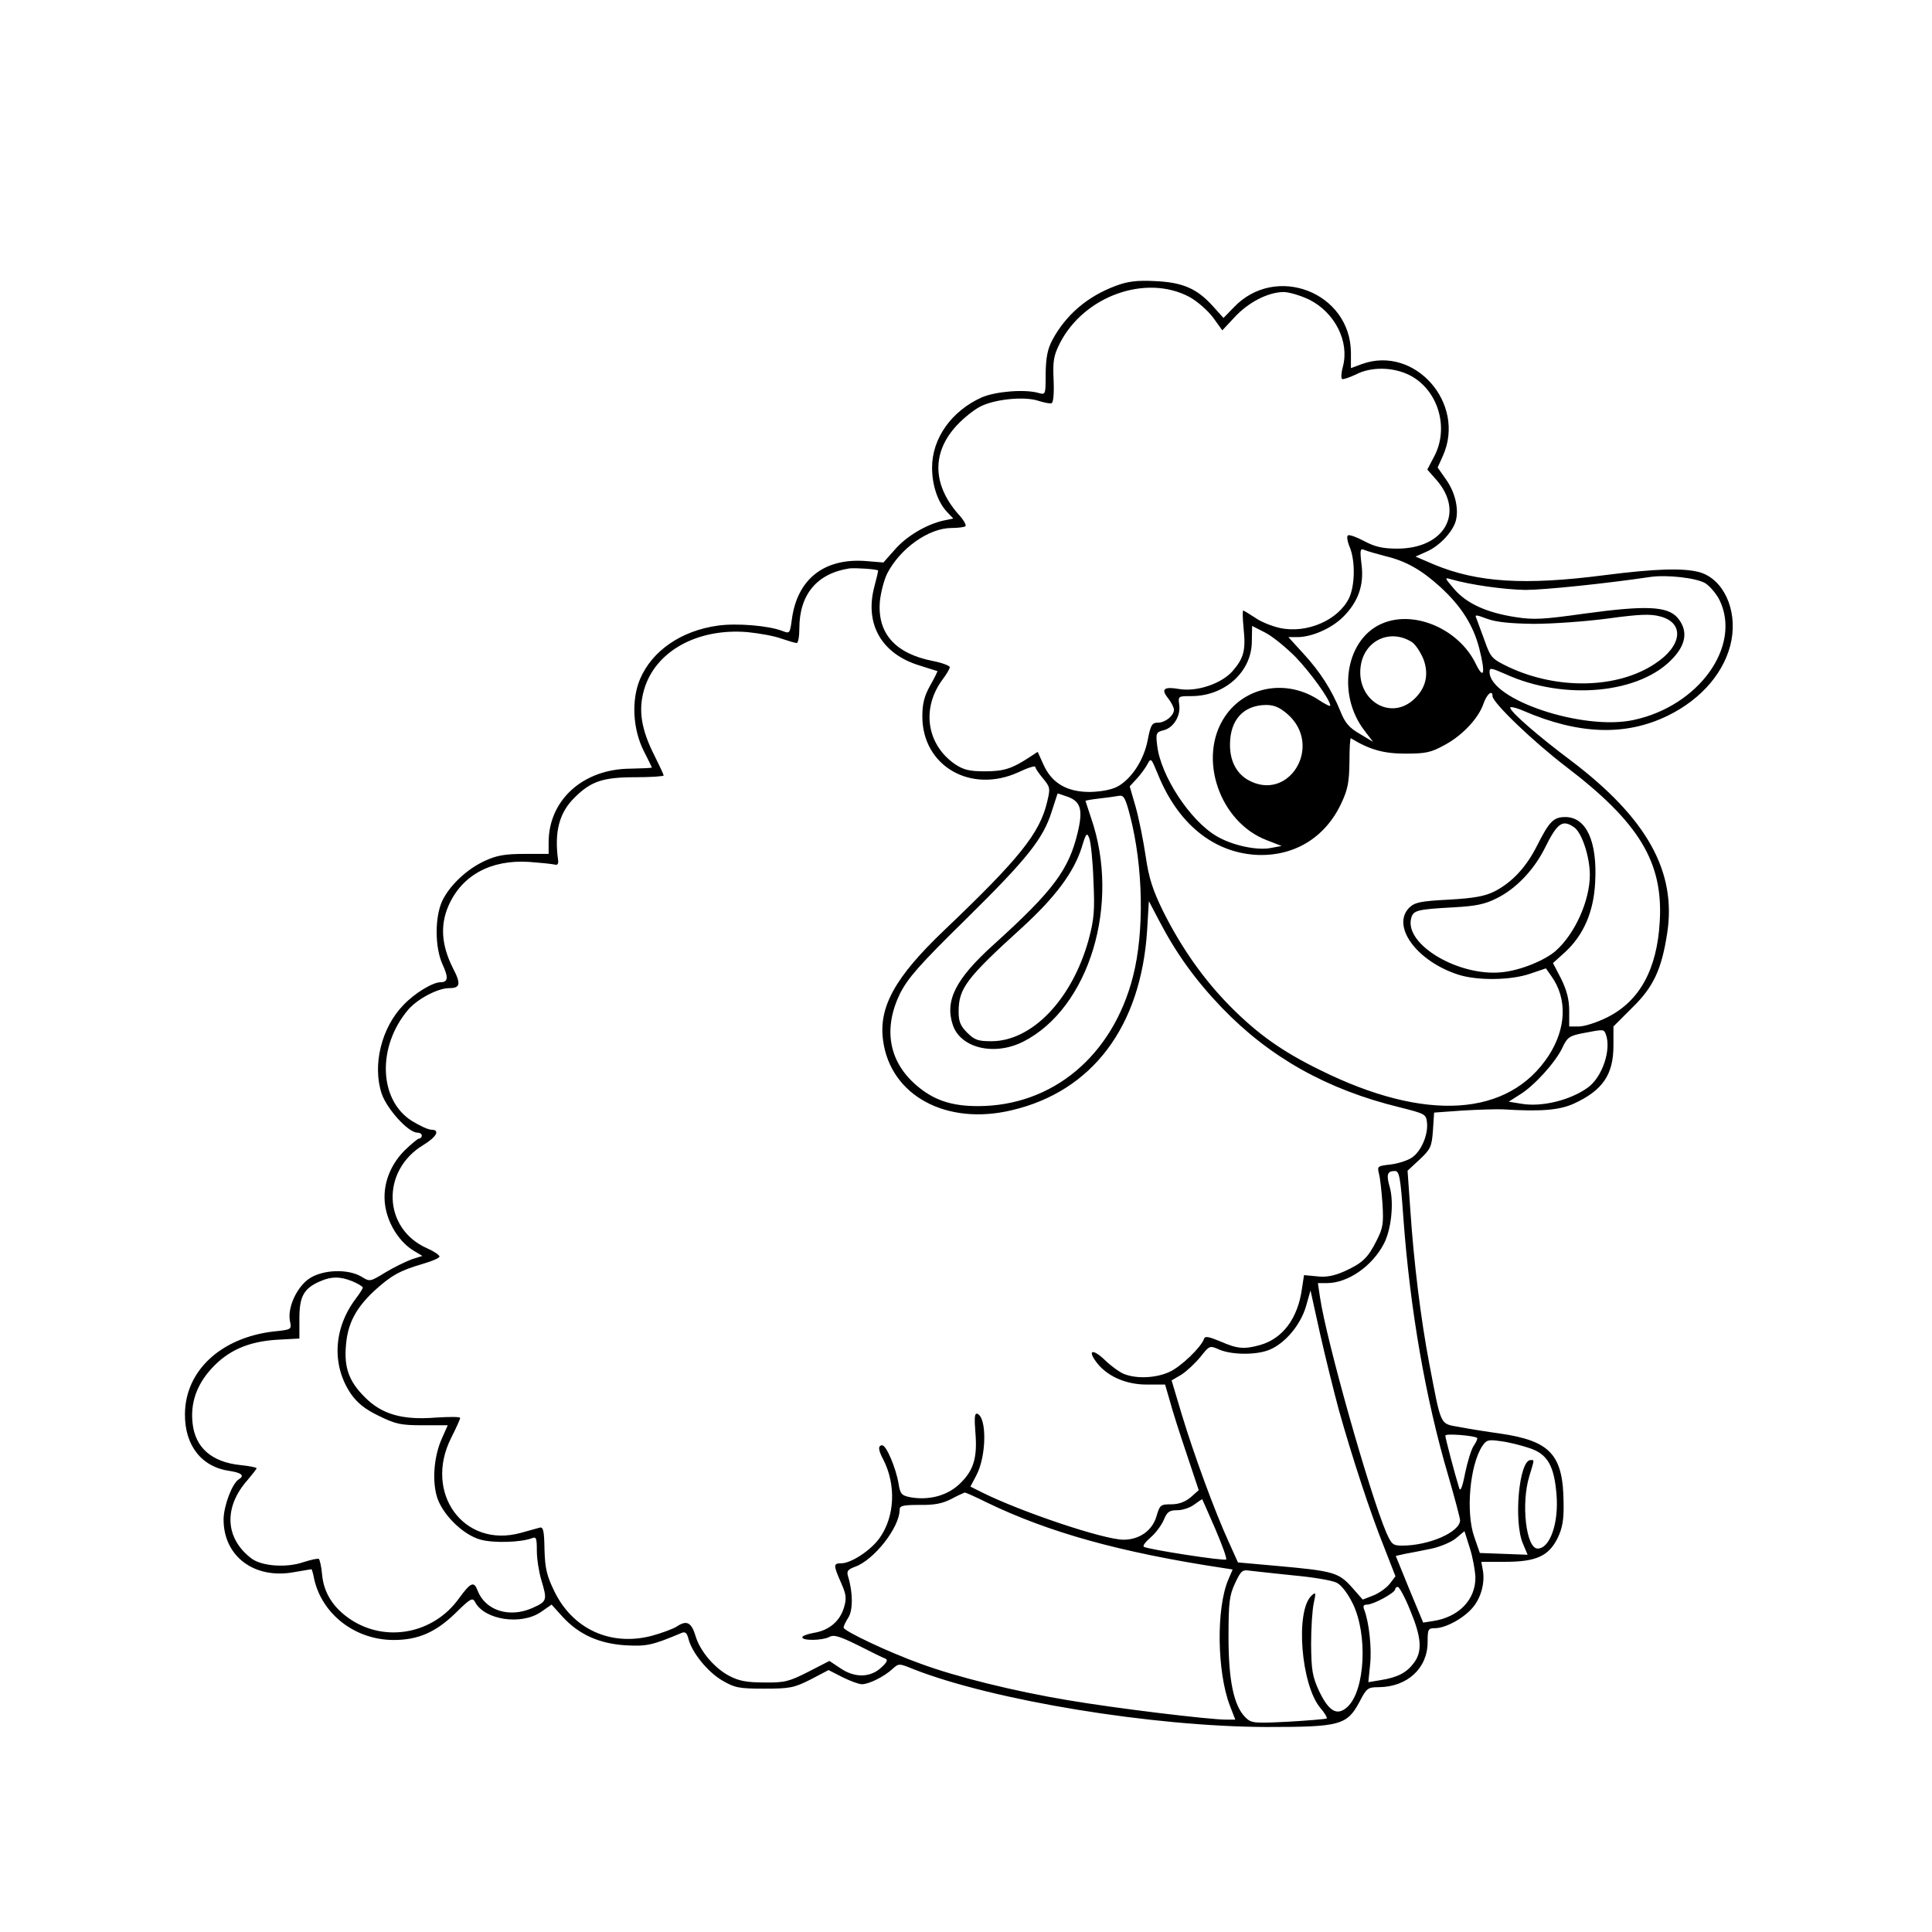 <?xml version="1.0" standalone="no"?>
<!DOCTYPE svg PUBLIC "-//W3C//DTD SVG 20010904//EN"
 "http://www.w3.org/TR/2001/REC-SVG-20010904/DTD/svg10.dtd">
<svg version="1.0" xmlns="http://www.w3.org/2000/svg"
 width="655pt" height="655pt" viewBox="0 0 655 655"
 preserveAspectRatio="xMidYMid meet">

<g transform="translate(0,655) scale(0.1,-0.1)"
fill="#000000" stroke="none">
<path d="M3783 5581 c-97 -36 -170 -99 -216 -185 -16 -31 -21 -59 -22 -113 0
-72 0 -72 -25 -65 -47 13 -144 5 -191 -15 -103 -46 -169 -139 -169 -238 0 -60
19 -117 51 -151 l21 -22 -34 -7 c-57 -13 -124 -52 -164 -98 l-39 -44 -61 5
c-140 10 -230 -61 -249 -195 -7 -51 -7 -52 -33 -42 -46 18 -155 27 -218 18
-124 -17 -223 -85 -264 -181 -30 -71 -25 -170 13 -245 15 -29 27 -54 27 -55 0
-2 -33 -3 -73 -4 -160 -1 -277 -106 -277 -250 l0 -39 -82 0 c-65 0 -94 -5
-133 -23 -62 -28 -121 -84 -146 -137 -25 -55 -25 -156 1 -214 21 -45 19 -61
-6 -61 -27 0 -88 -37 -126 -77 -75 -77 -106 -204 -74 -301 18 -52 90 -132 121
-132 8 0 15 -4 15 -10 0 -5 -4 -10 -9 -10 -5 0 -27 -19 -50 -41 -55 -56 -79
-131 -62 -203 13 -56 49 -109 93 -136 l30 -18 -35 -11 c-19 -7 -59 -26 -89
-44 -54 -33 -54 -33 -83 -15 -46 27 -131 24 -177 -7 -42 -29 -74 -98 -65 -144
6 -28 6 -29 -55 -35 -179 -21 -300 -133 -301 -280 -1 -107 57 -180 152 -193
40 -6 51 -16 31 -28 -23 -14 -51 -89 -52 -135 -1 -126 104 -205 239 -180 31 5
58 10 59 10 1 0 6 -15 9 -33 27 -120 139 -207 270 -207 82 0 142 26 208 90 53
52 59 55 68 38 32 -60 156 -79 223 -33 l36 25 37 -41 c55 -60 123 -91 213 -97
73 -4 91 0 191 42 12 5 18 0 23 -20 12 -47 65 -112 114 -141 43 -25 56 -28
143 -28 88 0 101 3 157 31 l61 32 47 -24 c26 -13 56 -24 66 -24 24 0 76 26
104 52 21 19 22 19 71 -1 270 -106 811 -195 1198 -196 249 0 272 6 315 87 23
45 28 48 65 48 96 1 165 64 165 153 0 44 2 47 25 47 36 0 98 34 128 70 29 34
42 86 34 128 l-5 27 81 0 c106 0 148 20 178 81 16 33 21 62 20 117 -1 165 -44
212 -216 237 -44 6 -106 16 -137 22 -67 12 -61 -1 -102 213 -29 151 -53 346
-65 528 l-9 128 41 38 c37 35 41 43 45 98 l4 61 97 7 c53 3 114 5 136 4 128
-8 191 -3 240 19 98 45 135 98 135 197 l0 65 63 63 c72 70 100 129 119 252 33
210 -69 392 -327 587 -112 84 -205 165 -205 179 0 4 20 0 45 -11 188 -81 347
-86 490 -16 116 57 195 151 215 255 20 106 -28 208 -108 231 -55 15 -150 12
-322 -10 -271 -35 -431 -25 -578 36 l-63 27 38 17 c44 19 90 69 99 106 10 40
-3 96 -34 139 l-28 40 18 40 c79 177 -95 375 -274 311 l-38 -14 0 52 c-1 205
-256 304 -398 153 l-34 -35 -36 40 c-54 60 -103 81 -197 85 -61 3 -92 -1 -132
-16z m250 -38 c27 -15 62 -46 80 -70 l31 -43 41 44 c47 51 113 85 166 86 19 0
59 -12 88 -26 87 -44 136 -142 114 -226 -6 -21 -7 -40 -3 -43 4 -2 24 5 46 15
53 28 129 26 185 -3 95 -50 133 -178 81 -275 l-23 -44 30 -34 c98 -111 29
-234 -132 -234 -49 0 -75 6 -111 25 -26 14 -51 23 -56 20 -5 -3 -2 -21 6 -40
19 -46 18 -129 -2 -172 -36 -75 -143 -122 -235 -102 -27 6 -65 21 -84 35 -20
13 -38 24 -40 24 -3 0 -2 -27 1 -59 8 -75 1 -102 -37 -146 -38 -43 -121 -71
-181 -61 -52 9 -63 0 -38 -31 11 -14 20 -32 20 -39 0 -20 -29 -44 -54 -44 -20
0 -25 -7 -35 -59 -13 -68 -55 -132 -103 -158 -21 -11 -56 -17 -93 -18 -78 0
-129 30 -157 92 l-20 44 -26 -17 c-61 -40 -88 -49 -153 -49 -53 0 -72 5 -101
24 -97 67 -115 190 -42 288 13 17 24 36 24 41 0 5 -26 15 -57 21 -128 25 -189
94 -180 202 3 30 14 73 25 95 44 85 141 154 218 154 23 0 44 3 47 6 4 4 -7 23
-25 42 -87 100 -89 208 -5 299 23 25 59 54 81 65 49 25 150 35 197 19 19 -6
39 -10 44 -8 6 1 9 33 7 78 -3 65 0 83 21 125 82 161 293 236 440 157z m662
-878 c72 -17 124 -47 188 -105 71 -65 112 -130 132 -208 22 -86 16 -110 -13
-50 -56 113 -201 178 -309 137 -129 -48 -164 -240 -67 -366 l29 -38 -45 27
c-35 20 -50 37 -65 75 -30 74 -69 135 -126 197 l-51 56 30 0 c49 0 115 29 154
67 52 51 73 108 64 179 -6 51 -5 56 11 49 10 -4 41 -13 68 -20z m-1718 -49 c1
-1 -5 -26 -13 -56 -33 -126 25 -227 153 -266 32 -10 59 -19 61 -19 1 -1 -10
-24 -25 -50 -20 -36 -26 -62 -26 -104 0 -168 164 -263 326 -189 31 15 57 23
57 18 0 -5 12 -22 26 -39 25 -30 25 -34 14 -80 -25 -106 -94 -192 -348 -434
-167 -159 -224 -261 -208 -375 25 -186 214 -289 436 -236 273 64 438 283 459
609 l6 100 34 -65 c59 -113 123 -202 214 -297 162 -168 356 -277 602 -337 87
-22 90 -23 93 -53 4 -42 -21 -98 -52 -118 -15 -10 -47 -20 -72 -23 -44 -5 -45
-6 -39 -31 4 -14 9 -60 12 -102 4 -67 2 -82 -20 -125 -30 -60 -49 -77 -111
-105 -35 -15 -61 -20 -92 -16 l-43 4 -7 -46 c-14 -101 -65 -169 -142 -191 -54
-15 -77 -13 -134 12 -41 17 -53 19 -56 9 -10 -29 -79 -95 -117 -112 -45 -21
-110 -24 -152 -8 -15 5 -45 27 -65 46 -42 41 -63 38 -31 -5 35 -47 99 -76 170
-76 l63 0 16 -55 c8 -31 34 -112 57 -180 l41 -123 -27 -24 c-19 -16 -41 -24
-66 -24 -36 0 -39 -2 -50 -40 -14 -49 -58 -80 -112 -80 -67 0 -349 95 -481
161 l-38 19 20 38 c35 66 36 198 3 209 -9 3 -10 -14 -6 -65 7 -87 -7 -130 -57
-176 -42 -38 -103 -53 -164 -42 -30 6 -34 11 -40 48 -9 52 -41 128 -55 128
-15 0 -14 -16 4 -49 43 -85 39 -191 -12 -264 -29 -42 -97 -87 -131 -87 -27 0
-27 -6 -1 -65 18 -41 20 -53 10 -86 -14 -46 -51 -77 -103 -85 -21 -4 -38 -10
-38 -15 0 -12 67 -11 91 1 16 9 35 3 98 -28 43 -22 84 -42 92 -45 10 -4 7 -12
-14 -31 -37 -34 -90 -35 -139 -1 l-36 24 -72 -37 c-65 -33 -80 -37 -149 -36
-58 0 -86 5 -118 22 -50 26 -100 84 -115 136 -14 46 -30 54 -63 32 -14 -9 -53
-23 -86 -32 -139 -36 -267 23 -329 150 -26 53 -32 77 -34 142 -1 64 -4 78 -16
75 -8 -2 -37 -10 -65 -18 -193 -53 -330 136 -235 323 16 32 30 62 30 67 0 4
-37 4 -83 1 -113 -9 -183 11 -241 70 -53 53 -70 100 -63 176 6 73 33 124 94
182 58 53 87 70 166 93 31 9 57 20 57 25 0 5 -19 18 -42 28 -150 66 -157 263
-13 350 46 28 58 52 27 52 -10 0 -40 14 -66 30 -112 71 -118 252 -12 377 31
36 100 73 139 73 38 0 41 14 11 71 -37 75 -42 142 -14 207 45 104 143 158 273
150 40 -3 79 -7 87 -9 10 -3 14 2 12 16 -13 95 4 160 56 211 55 55 96 69 205
69 53 0 97 3 97 6 0 3 -14 33 -30 65 -46 90 -57 156 -36 227 38 129 180 208
350 194 40 -4 91 -13 115 -22 24 -8 47 -15 52 -15 5 0 9 22 9 49 0 116 60 187
170 204 20 2 89 -2 97 -7z m2804 -43 c16 -10 38 -36 49 -58 75 -156 -71 -359
-292 -406 -171 -37 -488 69 -488 163 0 15 5 14 53 -7 201 -92 461 -67 571 56
44 48 48 94 13 135 -34 39 -108 42 -313 14 -142 -20 -174 -22 -237 -12 -97 15
-165 46 -207 95 -33 39 -34 40 -10 33 65 -19 182 -35 252 -36 63 0 276 22 423
44 56 8 155 -3 186 -21z m-581 -138 c63 0 176 8 251 18 109 15 145 16 178 7
83 -22 74 -100 -18 -160 -127 -85 -330 -89 -495 -12 -58 28 -62 32 -82 88 -12
32 -24 66 -28 76 -7 15 -4 15 36 0 30 -11 78 -16 158 -17z m-808 -112 c51 -53
118 -146 118 -165 0 -4 -16 4 -36 17 -109 74 -251 50 -321 -54 -94 -139 -19
-359 143 -420 l49 -19 -37 -7 c-47 -9 -131 9 -183 40 -90 52 -191 206 -202
309 -5 40 -3 44 21 50 34 8 59 48 54 86 -4 30 -4 30 41 30 113 0 204 82 205
184 l1 54 45 -23 c25 -13 70 -50 102 -82z m395 50 c12 -8 29 -34 39 -58 20
-54 7 -102 -37 -140 -81 -68 -191 5 -176 116 12 88 100 129 174 82z m273 -183
c0 -22 139 -155 249 -239 248 -189 330 -324 318 -525 -9 -162 -68 -270 -178
-325 -34 -17 -77 -31 -96 -31 l-33 0 0 53 c0 38 -8 69 -27 108 l-28 54 41 37
c62 57 97 136 102 236 8 139 -30 222 -101 222 -40 0 -54 -14 -96 -97 -36 -72
-84 -124 -144 -155 -32 -16 -67 -23 -155 -28 -96 -5 -115 -9 -134 -27 -62 -62
24 -181 165 -227 64 -21 179 -20 245 3 l53 18 19 -27 c54 -76 50 -176 -9 -268
-136 -209 -418 -227 -775 -50 -129 63 -213 123 -306 217 -89 90 -165 198 -227
322 -35 72 -48 111 -59 187 -8 54 -23 128 -34 167 l-20 69 24 26 c13 14 29 36
36 49 12 23 13 21 36 -35 67 -165 185 -262 329 -272 130 -8 238 57 293 176 22
47 26 72 27 139 0 46 2 82 5 80 64 -39 111 -52 185 -52 70 0 87 4 134 30 61
33 115 92 131 141 11 31 30 47 30 24z m-695 -61 c123 -108 3 -303 -136 -222
-38 23 -59 64 -59 118 0 84 45 134 122 135 28 0 46 -8 73 -31z m-746 -280 c45
-16 53 -44 35 -120 -30 -127 -82 -198 -287 -383 -127 -115 -164 -188 -137
-270 26 -80 142 -107 240 -57 223 114 330 467 229 758 -10 31 -19 57 -19 58 0
1 21 5 48 8 26 3 56 7 66 9 16 3 22 -9 37 -67 45 -173 49 -395 10 -546 -69
-269 -273 -439 -526 -439 -91 0 -152 21 -211 73 -91 80 -110 190 -53 308 27
53 64 96 225 254 208 205 261 272 290 365 11 33 19 60 20 60 1 0 16 -5 33 -11z
m1718 -104 c26 -18 53 -100 53 -161 0 -87 -50 -199 -115 -257 -37 -33 -121
-67 -182 -73 -146 -16 -331 93 -309 182 7 28 19 31 145 38 73 4 105 10 146 31
63 31 124 94 161 167 44 89 61 101 101 73z m-1630 -180 c5 -103 2 -132 -16
-200 -56 -203 -192 -345 -330 -345 -45 0 -57 4 -82 29 -23 23 -29 38 -29 71 0
79 25 113 217 287 111 102 173 185 200 269 15 50 18 53 26 32 5 -13 12 -77 14
-143z m1737 -521 c20 -52 -12 -147 -62 -182 -59 -42 -155 -66 -224 -54 l-43 7
36 23 c50 30 121 109 145 158 17 37 24 42 69 51 73 14 72 14 79 -3z m-686
-626 c23 -310 75 -610 152 -871 22 -76 40 -144 40 -151 0 -40 -105 -86 -196
-86 -32 0 -36 4 -54 44 -57 134 -204 654 -225 799 l-7 47 31 0 c71 0 154 58
193 134 25 48 34 138 20 190 -13 44 -9 56 17 56 15 0 19 -19 29 -162z m-3563
-212 c19 -8 35 -18 35 -21 0 -4 -11 -21 -24 -38 -76 -101 -82 -226 -16 -323
22 -31 48 -52 94 -74 57 -28 74 -32 149 -32 l85 0 -20 -45 c-26 -58 -33 -137
-18 -193 16 -61 89 -134 150 -150 44 -12 137 -9 173 5 15 6 17 1 17 -42 0 -28
7 -72 15 -99 21 -70 20 -73 -31 -96 -78 -34 -159 -8 -185 60 -12 32 -23 28
-63 -27 -86 -120 -248 -151 -368 -71 -58 39 -90 89 -96 151 -2 27 -8 51 -11
54 -4 2 -27 -3 -52 -11 -57 -20 -141 -14 -176 12 -90 68 -96 173 -14 266 17
20 31 38 31 40 0 3 -25 8 -55 11 -97 10 -153 59 -162 141 -8 68 13 130 63 185
56 62 125 93 224 99 l75 4 0 68 c0 75 15 102 70 126 39 17 68 17 110 0z m3344
-436 c45 -160 106 -347 153 -464 l39 -100 -19 -25 c-11 -14 -36 -32 -56 -40
l-36 -14 -37 42 c-45 50 -63 55 -252 72 l-134 12 -32 71 c-48 105 -118 297
-158 429 l-35 117 34 20 c18 12 47 39 64 60 31 39 31 39 65 24 44 -18 126 -18
169 0 53 22 104 83 123 145 l16 56 32 -145 c18 -80 47 -197 64 -260z m469 -95
c2 -2 -3 -14 -12 -27 -8 -12 -21 -54 -29 -93 -9 -47 -16 -64 -20 -50 -15 48
-47 170 -47 178 0 8 99 0 108 -8z m176 -34 c62 -20 85 -59 93 -158 8 -96 -22
-183 -64 -183 -39 0 -57 152 -28 246 18 59 17 54 4 54 -39 0 -58 -208 -26
-283 l16 -38 -81 3 -81 3 -19 55 c-29 83 -15 242 27 307 15 22 21 23 63 17 26
-3 69 -14 96 -23z m-1838 -185 c209 -101 451 -169 801 -222 l32 -5 -15 -35
c-41 -97 -38 -311 5 -425 l19 -49 -31 0 c-58 0 -379 39 -537 66 -180 30 -379
79 -500 124 -109 39 -260 111 -260 122 0 5 7 20 16 34 16 24 16 86 -1 140 -5
17 -1 23 23 32 64 22 152 133 152 194 0 13 11 16 68 16 50 -1 78 5 107 20 22
12 43 21 46 22 3 0 37 -15 75 -34z m774 -89 c23 -54 40 -100 37 -104 -6 -6
-265 34 -279 43 -5 3 6 17 22 31 17 14 37 41 45 59 12 29 19 34 47 34 18 0 44
9 58 20 14 10 25 18 26 17 1 -1 20 -46 44 -100z m882 -164 c1 -76 -56 -136
-145 -149 l-32 -5 -47 113 -46 113 31 7 c18 3 57 11 87 17 30 6 69 22 85 35
l30 25 18 -57 c10 -31 18 -76 19 -99z m-617 6 c66 -6 132 -17 147 -25 16 -8
37 -36 54 -70 52 -106 42 -296 -18 -351 -35 -32 -63 -15 -96 54 -23 50 -26 71
-27 158 0 55 4 118 9 140 8 36 7 39 -8 25 -55 -53 -35 -302 30 -380 15 -17 24
-33 22 -36 -3 -2 -61 -7 -130 -11 -118 -6 -126 -5 -146 15 -39 39 -57 124 -57
272 0 118 3 141 22 182 20 43 25 47 50 43 15 -2 82 -9 148 -16z m395 -116 c39
-93 43 -141 14 -180 -25 -34 -56 -50 -113 -59 l-42 -7 6 59 c6 54 -3 143 -20
187 -5 12 -2 17 10 17 21 0 95 40 95 52 0 4 4 8 9 8 5 0 24 -35 41 -77z"/>
</g>
</svg>
